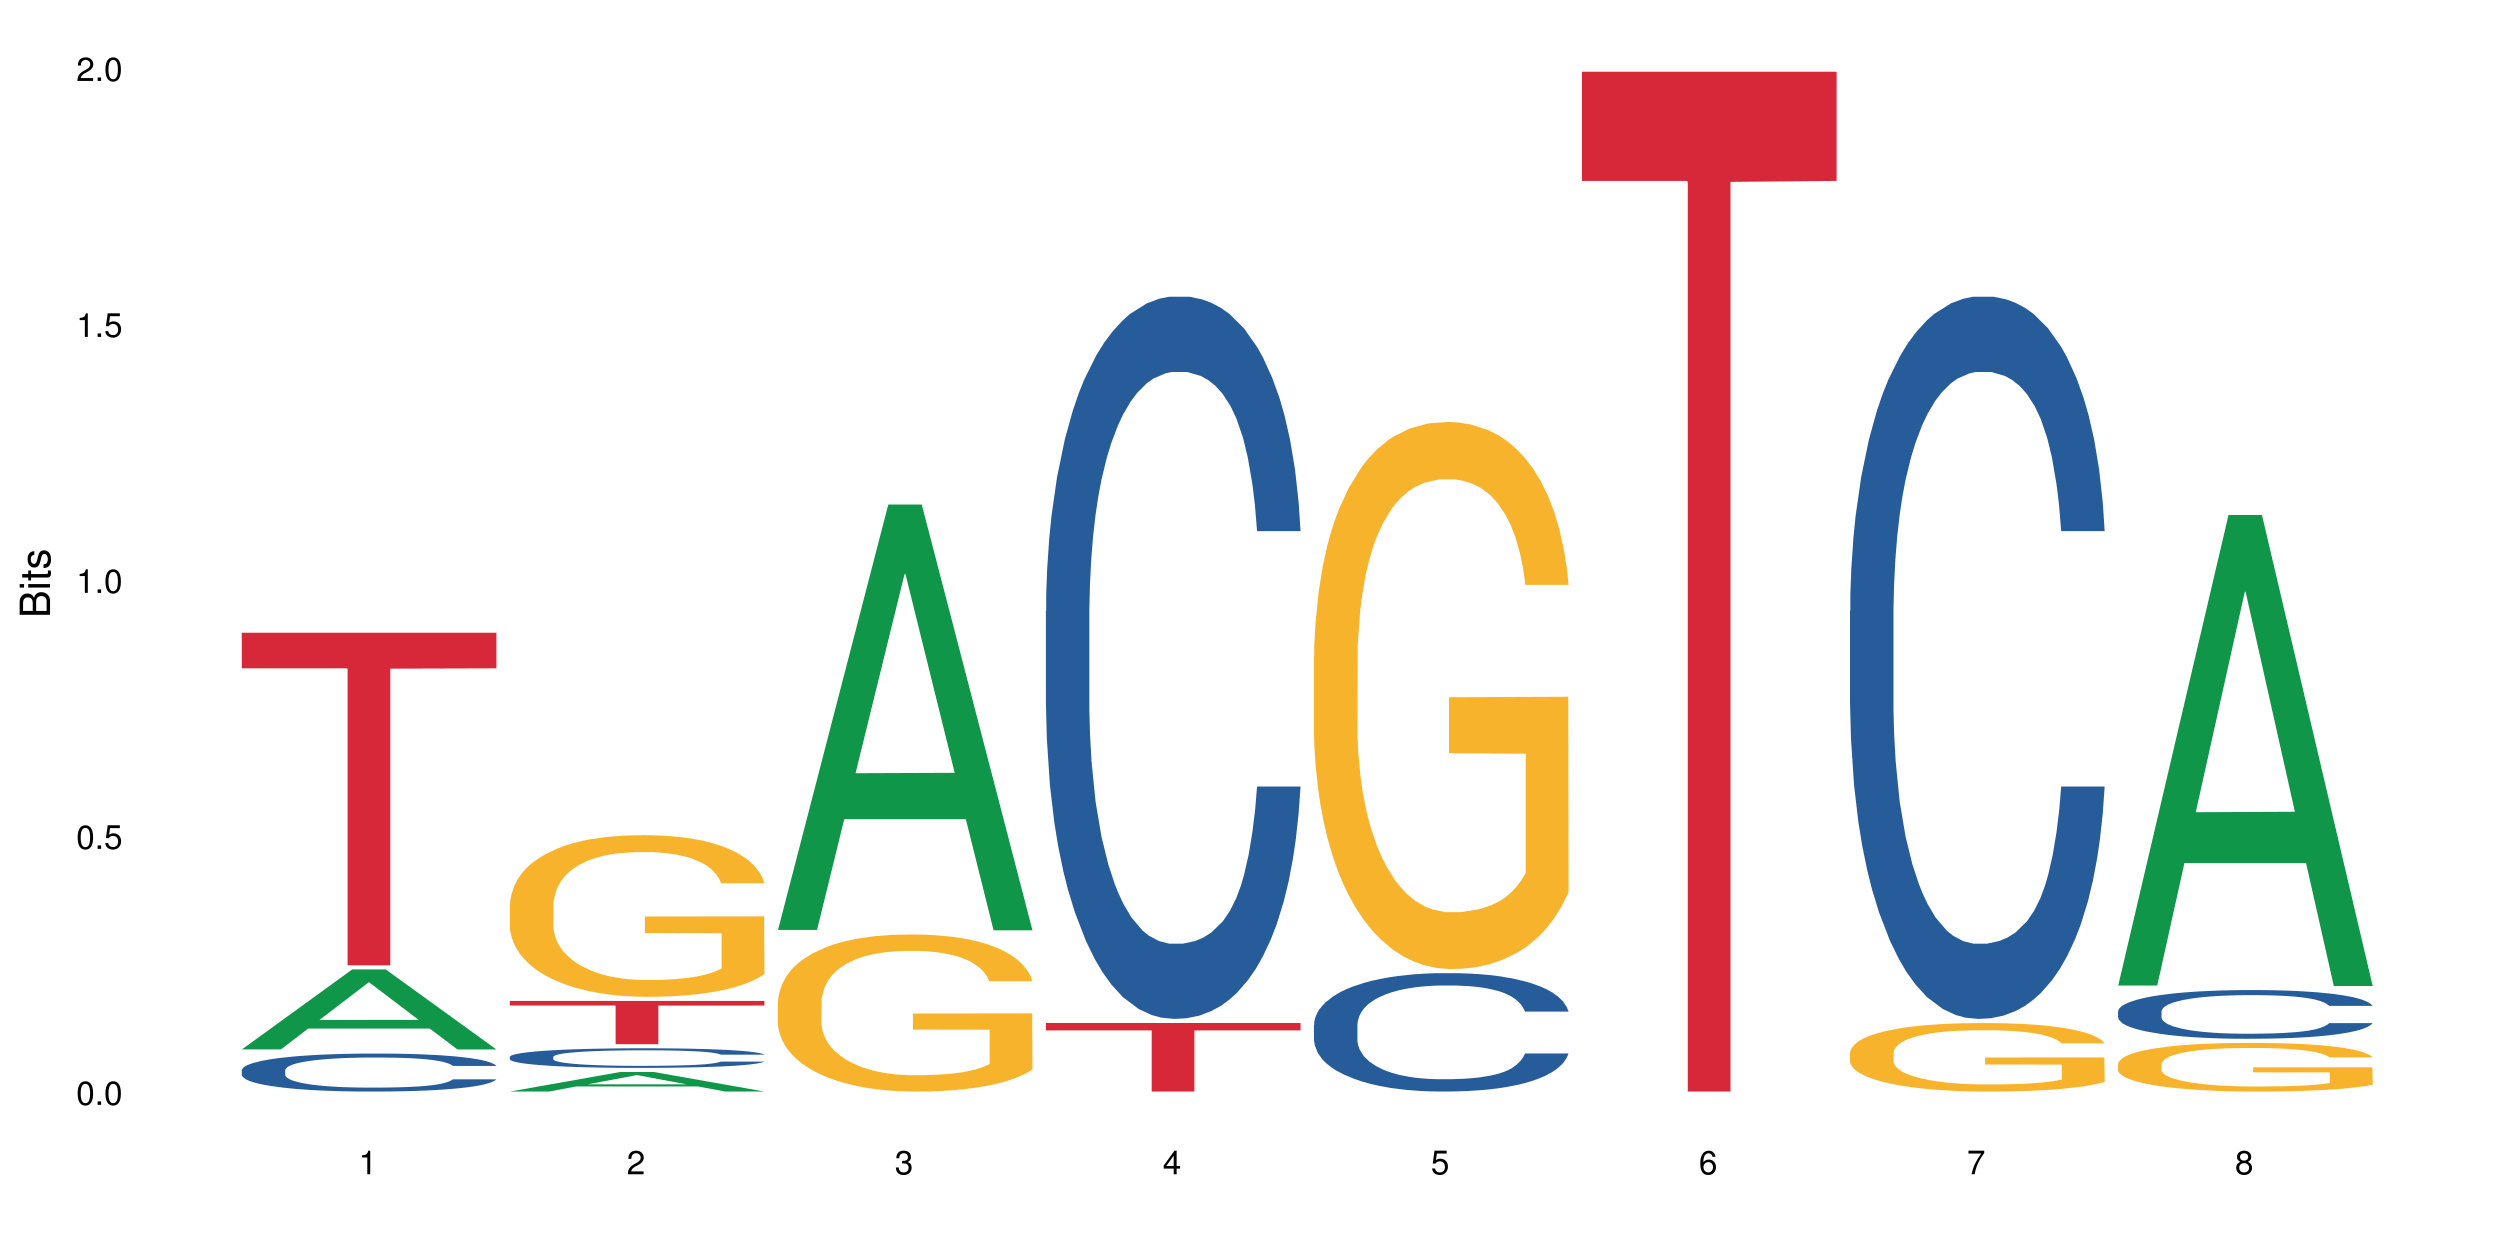 <?xml version="1.0" encoding="UTF-8"?>
<svg xmlns="http://www.w3.org/2000/svg" xmlns:xlink="http://www.w3.org/1999/xlink" width="720pt" height="360pt" viewBox="0 0 720 360" version="1.1">
<defs>
<g>
<symbol overflow="visible" id="glyph0-0">
<path style="stroke:none;" d=""/>
</symbol>
<symbol overflow="visible" id="glyph0-1">
<path style="stroke:none;" d="M 2.641 -6.797 C 2 -6.797 1.422 -6.531 1.078 -6.047 C 0.641 -5.453 0.406 -4.547 0.406 -3.297 C 0.406 -1 1.188 0.219 2.641 0.219 C 4.078 0.219 4.859 -1 4.859 -3.234 C 4.859 -4.562 4.656 -5.438 4.203 -6.047 C 3.844 -6.531 3.281 -6.797 2.641 -6.797 Z M 2.641 -6.047 C 3.547 -6.047 4 -5.125 4 -3.312 C 4 -1.375 3.562 -0.484 2.625 -0.484 C 1.734 -0.484 1.281 -1.422 1.281 -3.281 C 1.281 -5.141 1.734 -6.047 2.641 -6.047 Z M 2.641 -6.047 "/>
</symbol>
<symbol overflow="visible" id="glyph0-2">
<path style="stroke:none;" d="M 1.828 -1 L 0.828 -1 L 0.828 0 L 1.828 0 Z M 1.828 -1 "/>
</symbol>
<symbol overflow="visible" id="glyph0-3">
<path style="stroke:none;" d="M 4.562 -6.797 L 1.062 -6.797 L 0.547 -3.094 L 1.328 -3.094 C 1.719 -3.562 2.047 -3.734 2.578 -3.734 C 3.484 -3.734 4.062 -3.109 4.062 -2.094 C 4.062 -1.125 3.484 -0.531 2.578 -0.531 C 1.828 -0.531 1.375 -0.906 1.188 -1.672 L 0.328 -1.672 C 0.453 -1.109 0.547 -0.844 0.75 -0.594 C 1.125 -0.078 1.828 0.219 2.594 0.219 C 3.969 0.219 4.922 -0.781 4.922 -2.219 C 4.922 -3.562 4.031 -4.484 2.719 -4.484 C 2.25 -4.484 1.859 -4.359 1.469 -4.062 L 1.734 -5.969 L 4.562 -5.969 Z M 4.562 -6.797 "/>
</symbol>
<symbol overflow="visible" id="glyph0-4">
<path style="stroke:none;" d="M 2.484 -4.844 L 2.484 0 L 3.328 0 L 3.328 -6.797 L 2.766 -6.797 C 2.469 -5.75 2.281 -5.609 0.984 -5.453 L 0.984 -4.844 Z M 2.484 -4.844 "/>
</symbol>
<symbol overflow="visible" id="glyph0-5">
<path style="stroke:none;" d="M 4.859 -0.828 L 1.281 -0.828 C 1.359 -1.391 1.672 -1.75 2.5 -2.234 L 3.469 -2.75 C 4.406 -3.266 4.906 -3.969 4.906 -4.812 C 4.906 -5.375 4.672 -5.906 4.266 -6.266 C 3.859 -6.625 3.375 -6.797 2.719 -6.797 C 1.859 -6.797 1.219 -6.5 0.844 -5.922 C 0.609 -5.562 0.5 -5.125 0.484 -4.438 L 1.328 -4.438 C 1.359 -4.906 1.406 -5.188 1.531 -5.406 C 1.75 -5.812 2.188 -6.062 2.703 -6.062 C 3.469 -6.062 4.031 -5.516 4.031 -4.781 C 4.031 -4.25 3.719 -3.797 3.125 -3.438 L 2.234 -2.938 C 0.812 -2.141 0.406 -1.5 0.328 0 L 4.859 0 Z M 4.859 -0.828 "/>
</symbol>
<symbol overflow="visible" id="glyph0-6">
<path style="stroke:none;" d="M 2.125 -3.125 L 2.578 -3.125 C 3.516 -3.125 3.984 -2.703 3.984 -1.891 C 3.984 -1.031 3.469 -0.531 2.578 -0.531 C 1.656 -0.531 1.203 -0.984 1.156 -1.969 L 0.312 -1.969 C 0.344 -1.422 0.438 -1.078 0.609 -0.766 C 0.953 -0.109 1.625 0.219 2.547 0.219 C 3.953 0.219 4.859 -0.609 4.859 -1.906 C 4.859 -2.766 4.516 -3.25 3.703 -3.516 C 4.344 -3.766 4.656 -4.25 4.656 -4.938 C 4.656 -6.109 3.875 -6.797 2.578 -6.797 C 1.203 -6.797 0.484 -6.047 0.453 -4.609 L 1.297 -4.609 C 1.312 -5.016 1.344 -5.25 1.453 -5.453 C 1.641 -5.828 2.062 -6.062 2.594 -6.062 C 3.344 -6.062 3.797 -5.625 3.797 -4.906 C 3.797 -4.422 3.609 -4.141 3.25 -3.984 C 3.016 -3.891 2.719 -3.844 2.125 -3.844 Z M 2.125 -3.125 "/>
</symbol>
<symbol overflow="visible" id="glyph0-7">
<path style="stroke:none;" d="M 3.141 -1.625 L 3.141 0 L 3.984 0 L 3.984 -1.625 L 4.984 -1.625 L 4.984 -2.391 L 3.984 -2.391 L 3.984 -6.797 L 3.359 -6.797 L 0.266 -2.516 L 0.266 -1.625 Z M 3.141 -2.391 L 1 -2.391 L 3.141 -5.359 Z M 3.141 -2.391 "/>
</symbol>
<symbol overflow="visible" id="glyph0-8">
<path style="stroke:none;" d="M 4.781 -5.031 C 4.609 -6.141 3.891 -6.797 2.844 -6.797 C 2.094 -6.797 1.422 -6.438 1.031 -5.828 C 0.609 -5.172 0.406 -4.344 0.406 -3.094 C 0.406 -1.953 0.578 -1.234 0.984 -0.625 C 1.359 -0.078 1.953 0.219 2.703 0.219 C 3.984 0.219 4.922 -0.734 4.922 -2.078 C 4.922 -3.344 4.062 -4.234 2.844 -4.234 C 2.172 -4.234 1.641 -3.969 1.281 -3.469 C 1.281 -5.125 1.828 -6.047 2.797 -6.047 C 3.391 -6.047 3.797 -5.672 3.938 -5.031 Z M 2.734 -3.484 C 3.547 -3.484 4.062 -2.922 4.062 -2 C 4.062 -1.156 3.484 -0.531 2.703 -0.531 C 1.922 -0.531 1.328 -1.188 1.328 -2.047 C 1.328 -2.891 1.906 -3.484 2.734 -3.484 Z M 2.734 -3.484 "/>
</symbol>
<symbol overflow="visible" id="glyph0-9">
<path style="stroke:none;" d="M 4.984 -6.797 L 0.438 -6.797 L 0.438 -5.969 L 4.109 -5.969 C 2.5 -3.656 1.828 -2.234 1.328 0 L 2.219 0 C 2.594 -2.172 3.453 -4.047 4.984 -6.094 Z M 4.984 -6.797 "/>
</symbol>
<symbol overflow="visible" id="glyph0-10">
<path style="stroke:none;" d="M 3.75 -3.578 C 4.453 -4 4.688 -4.344 4.688 -4.984 C 4.688 -6.047 3.844 -6.797 2.641 -6.797 C 1.438 -6.797 0.594 -6.047 0.594 -4.984 C 0.594 -4.359 0.828 -4.016 1.516 -3.578 C 0.734 -3.203 0.359 -2.641 0.359 -1.891 C 0.359 -0.641 1.297 0.219 2.641 0.219 C 3.984 0.219 4.922 -0.641 4.922 -1.875 C 4.922 -2.641 4.531 -3.203 3.75 -3.578 Z M 2.641 -6.047 C 3.359 -6.047 3.812 -5.625 3.812 -4.969 C 3.812 -4.344 3.344 -3.922 2.641 -3.922 C 1.922 -3.922 1.453 -4.344 1.453 -4.984 C 1.453 -5.625 1.922 -6.047 2.641 -6.047 Z M 2.641 -3.203 C 3.484 -3.203 4.062 -2.672 4.062 -1.875 C 4.062 -1.062 3.484 -0.531 2.625 -0.531 C 1.797 -0.531 1.219 -1.078 1.219 -1.875 C 1.219 -2.672 1.797 -3.203 2.641 -3.203 Z M 2.641 -3.203 "/>
</symbol>
<symbol overflow="visible" id="glyph1-0">
<path style="stroke:none;" d=""/>
</symbol>
<symbol overflow="visible" id="glyph1-1">
<path style="stroke:none;" d="M 0 -0.953 L 0 -4.891 C 0 -5.719 -0.234 -6.344 -0.734 -6.797 C -1.188 -7.234 -1.812 -7.469 -2.5 -7.469 C -3.547 -7.469 -4.188 -7 -4.625 -5.875 C -4.984 -6.672 -5.641 -7.094 -6.531 -7.094 C -7.156 -7.094 -7.734 -6.859 -8.141 -6.391 C -8.562 -5.938 -8.75 -5.344 -8.75 -4.5 L -8.75 -0.953 Z M -4.984 -2.062 L -7.766 -2.062 L -7.766 -4.219 C -7.766 -4.844 -7.688 -5.203 -7.453 -5.5 C -7.219 -5.812 -6.859 -5.969 -6.375 -5.969 C -5.906 -5.969 -5.531 -5.812 -5.297 -5.5 C -5.062 -5.203 -4.984 -4.844 -4.984 -4.219 Z M -0.984 -2.062 L -4 -2.062 L -4 -4.781 C -4 -5.328 -3.859 -5.688 -3.578 -5.953 C -3.297 -6.219 -2.922 -6.359 -2.484 -6.359 C -2.062 -6.359 -1.688 -6.219 -1.406 -5.953 C -1.109 -5.688 -0.984 -5.328 -0.984 -4.781 Z M -0.984 -2.062 "/>
</symbol>
<symbol overflow="visible" id="glyph1-2">
<path style="stroke:none;" d="M -6.281 -1.797 L -6.281 -0.797 L 0 -0.797 L 0 -1.797 Z M -8.75 -1.797 L -8.75 -0.797 L -7.484 -0.797 L -7.484 -1.797 Z M -8.75 -1.797 "/>
</symbol>
<symbol overflow="visible" id="glyph1-3">
<path style="stroke:none;" d="M -6.281 -3.047 L -6.281 -2.016 L -8.016 -2.016 L -8.016 -1.016 L -6.281 -1.016 L -6.281 -0.172 L -5.469 -0.172 L -5.469 -1.016 L -0.719 -1.016 C -0.078 -1.016 0.281 -1.453 0.281 -2.234 C 0.281 -2.469 0.25 -2.719 0.188 -3.047 L -0.641 -3.047 C -0.609 -2.922 -0.594 -2.766 -0.594 -2.562 C -0.594 -2.141 -0.719 -2.016 -1.156 -2.016 L -5.469 -2.016 L -5.469 -3.047 Z M -6.281 -3.047 "/>
</symbol>
<symbol overflow="visible" id="glyph1-4">
<path style="stroke:none;" d="M -4.531 -5.25 C -5.766 -5.25 -6.469 -4.422 -6.469 -2.969 C -6.469 -1.516 -5.719 -0.562 -4.547 -0.562 C -3.562 -0.562 -3.094 -1.062 -2.734 -2.562 L -2.516 -3.484 C -2.344 -4.188 -2.094 -4.469 -1.625 -4.469 C -1.047 -4.469 -0.641 -3.875 -0.641 -3 C -0.641 -2.453 -0.797 -2 -1.062 -1.75 C -1.25 -1.594 -1.422 -1.531 -1.875 -1.469 L -1.875 -0.406 C -0.422 -0.453 0.281 -1.266 0.281 -2.922 C 0.281 -4.5 -0.5 -5.516 -1.719 -5.516 C -2.656 -5.516 -3.172 -4.984 -3.469 -3.734 L -3.703 -2.766 C -3.891 -1.953 -4.156 -1.609 -4.594 -1.609 C -5.172 -1.609 -5.547 -2.125 -5.547 -2.938 C -5.547 -3.75 -5.203 -4.172 -4.531 -4.203 Z M -4.531 -5.25 "/>
</symbol>
</g>
</defs>
<g id="surface8765">
<rect x="0" y="0" width="720" height="360" style="fill:rgb(100%,100%,100%);fill-opacity:1;stroke:none;"/>
<path style=" stroke:none;fill-rule:nonzero;fill:rgb(6.275%,58.824%,28.235%);fill-opacity:1;" d="M 69.629 302.23 L 69.707 302.207 L 101.441 279.191 L 111.078 279.191 L 142.965 302.25 L 131.762 302.25 L 123.77 296.23 L 88.746 296.23 L 80.91 302.23 L 69.629 302.23 L 92.117 293.742 L 120.559 293.719 L 106.375 282.957 L 106.219 282.938 L 106.062 283 L 92.039 293.719 L 92.117 293.742 Z M 69.629 302.23 "/>
<path style=" stroke:none;fill-rule:nonzero;fill:rgb(14.51%,36.078%,60%);fill-opacity:1;" d="M 69.629 308.191 L 69.719 308.18 L 69.719 307.941 L 69.988 307.559 L 70.613 307.082 L 71.238 306.75 L 72.848 306.16 L 75.086 305.59 L 77.41 305.148 L 79.109 304.891 L 80.629 304.691 L 84.117 304.32 L 86.355 304.129 L 88.77 303.961 L 91.719 303.789 L 93.867 303.691 L 98.695 303.531 L 102.273 303.461 L 105.047 303.43 L 111.039 303.43 L 114.613 303.469 L 117.207 303.52 L 120.07 303.602 L 122.484 303.691 L 126.688 303.91 L 130.445 304.191 L 132.145 304.352 L 134.828 304.66 L 136.883 304.961 L 138.316 305.219 L 139.926 305.59 L 141.355 306.039 L 142.43 306.551 L 142.965 306.98 L 130.445 306.98 L 129.82 306.582 L 129.102 306.27 L 127.762 305.859 L 126.422 305.57 L 124.543 305.281 L 122.844 305.09 L 120.516 304.898 L 118.461 304.781 L 116.312 304.691 L 114.258 304.629 L 110.32 304.57 L 105.762 304.57 L 104.062 304.59 L 100.574 304.672 L 98.695 304.742 L 96.012 304.879 L 94.133 305.012 L 91.898 305.211 L 90.379 305.379 L 88.5 305.641 L 87.16 305.871 L 85.637 306.199 L 84.742 306.449 L 83.938 306.73 L 83.223 307.059 L 82.688 307.41 L 82.328 307.781 L 82.148 308.141 L 82.148 309.691 L 82.328 310.051 L 82.777 310.469 L 83.938 311.082 L 85.637 311.609 L 87.605 312.031 L 89.484 312.332 L 90.559 312.469 L 91.988 312.629 L 94.223 312.832 L 97.445 313.031 L 99.32 313.109 L 102.184 313.191 L 105.137 313.23 L 109.07 313.23 L 112.559 313.191 L 114.883 313.141 L 117.297 313.062 L 120.605 312.891 L 122.664 312.73 L 124.453 312.539 L 125.793 312.352 L 126.688 312.191 L 128.031 311.879 L 129.102 311.539 L 129.906 311.191 L 130.445 310.852 L 142.965 310.852 L 142.43 311.25 L 141.625 311.641 L 140.82 311.93 L 139.566 312.281 L 138.137 312.59 L 136.078 312.941 L 134.379 313.172 L 132.145 313.422 L 130.086 313.609 L 127.852 313.781 L 124.543 313.98 L 122.395 314.082 L 120.07 314.172 L 117.297 314.25 L 113.809 314.32 L 110.055 314.359 L 106.566 314.371 L 102.809 314.352 L 100.035 314.312 L 96.371 314.219 L 91.809 314.039 L 88.5 313.852 L 85.906 313.66 L 83.672 313.461 L 81.168 313.191 L 77.945 312.75 L 75.98 312.41 L 74.637 312.129 L 73.117 311.742 L 72.043 311.391 L 70.793 310.832 L 69.898 310.121 L 69.629 309.57 Z M 69.629 308.191 "/>
<path style=" stroke:none;fill-rule:nonzero;fill:rgb(83.922%,15.686%,22.353%);fill-opacity:1;" d="M 69.629 182.23 L 142.965 182.23 L 142.965 192.484 L 112.402 192.574 L 112.402 278.012 L 100.105 278.012 L 100.105 192.664 L 99.926 192.484 L 69.629 192.484 Z M 69.629 182.23 "/>
<path style=" stroke:none;fill-rule:nonzero;fill:rgb(6.275%,58.824%,28.235%);fill-opacity:1;" d="M 146.824 314.367 L 146.902 314.359 L 178.637 308.73 L 188.273 308.73 L 220.16 314.371 L 208.957 314.371 L 200.965 312.898 L 165.941 312.898 L 158.109 314.367 L 146.824 314.367 L 169.312 312.289 L 197.754 312.285 L 183.57 309.652 L 183.414 309.645 L 183.258 309.66 L 169.234 312.285 L 169.312 312.289 Z M 146.824 314.367 "/>
<path style=" stroke:none;fill-rule:nonzero;fill:rgb(14.51%,36.078%,60%);fill-opacity:1;" d="M 146.824 304.363 L 146.914 304.359 L 146.914 304.234 L 147.184 304.039 L 147.809 303.789 L 148.434 303.621 L 150.043 303.316 L 152.281 303.023 L 154.605 302.797 L 156.305 302.66 L 157.824 302.559 L 161.312 302.367 L 163.551 302.27 L 165.965 302.18 L 168.914 302.094 L 171.062 302.043 L 175.891 301.961 L 179.469 301.922 L 182.242 301.906 L 188.234 301.906 L 191.812 301.93 L 194.406 301.953 L 197.266 301.996 L 199.68 302.043 L 203.883 302.156 L 207.641 302.301 L 209.34 302.383 L 212.023 302.543 L 214.078 302.695 L 215.512 302.832 L 217.121 303.023 L 218.551 303.254 L 219.625 303.516 L 220.16 303.738 L 207.641 303.738 L 207.016 303.531 L 206.301 303.371 L 204.957 303.16 L 203.617 303.012 L 201.738 302.863 L 200.039 302.766 L 197.715 302.668 L 195.656 302.605 L 193.512 302.559 L 191.453 302.527 L 187.52 302.496 L 182.957 302.496 L 181.258 302.508 L 177.77 302.547 L 175.891 302.582 L 173.207 302.656 L 171.332 302.723 L 169.094 302.824 L 167.574 302.914 L 165.695 303.047 L 164.355 303.168 L 162.836 303.336 L 161.941 303.465 L 161.137 303.609 L 160.418 303.781 L 159.883 303.961 L 159.523 304.152 L 159.348 304.336 L 159.348 305.137 L 159.523 305.32 L 159.973 305.539 L 161.137 305.852 L 162.836 306.125 L 164.801 306.344 L 166.68 306.496 L 167.754 306.57 L 169.184 306.652 L 171.418 306.754 L 174.641 306.859 L 176.516 306.898 L 179.379 306.941 L 182.332 306.961 L 186.266 306.961 L 189.754 306.941 L 192.078 306.914 L 194.492 306.875 L 197.805 306.785 L 199.859 306.703 L 201.648 306.605 L 202.988 306.508 L 203.883 306.426 L 205.227 306.266 L 206.301 306.09 L 207.105 305.91 L 207.641 305.734 L 220.16 305.734 L 219.625 305.941 L 218.82 306.141 L 218.016 306.293 L 216.762 306.473 L 215.332 306.633 L 213.273 306.812 L 211.574 306.93 L 209.34 307.059 L 207.281 307.156 L 205.047 307.246 L 201.738 307.348 L 199.59 307.398 L 197.266 307.445 L 194.492 307.488 L 191.004 307.523 L 187.25 307.543 L 183.762 307.551 L 180.004 307.539 L 177.234 307.52 L 173.566 307.473 L 169.004 307.379 L 165.695 307.281 L 163.102 307.184 L 160.867 307.082 L 158.363 306.941 L 155.145 306.715 L 153.176 306.539 L 151.832 306.395 L 150.312 306.191 L 149.238 306.012 L 147.988 305.723 L 147.094 305.359 L 146.824 305.074 Z M 146.824 304.363 "/>
<path style=" stroke:none;fill-rule:nonzero;fill:rgb(96.863%,70.196%,16.863%);fill-opacity:1;" d="M 146.824 260.465 L 146.914 260.422 L 146.914 259.57 L 147.273 257.656 L 148.168 255.02 L 149.328 252.852 L 150.582 251.148 L 151.387 250.258 L 152.727 248.98 L 153.891 248.047 L 156.844 246.133 L 160.598 244.348 L 162.656 243.582 L 164.98 242.855 L 168.289 242.051 L 169.809 241.75 L 174.461 241.07 L 179.738 240.645 L 185.551 240.52 L 188.234 240.562 L 191.898 240.73 L 196.91 241.199 L 199.77 241.625 L 202.008 242.051 L 204.332 242.602 L 207.195 243.453 L 209.875 244.473 L 212.023 245.492 L 214.168 246.77 L 215.957 248.129 L 217.477 249.621 L 218.82 251.406 L 219.625 252.895 L 220.16 254.383 L 207.73 254.383 L 207.016 252.895 L 206.211 251.746 L 204.867 250.344 L 203.527 249.32 L 202.184 248.512 L 199.68 247.406 L 197.535 246.727 L 194.852 246.133 L 192.258 245.75 L 189.305 245.492 L 187.52 245.41 L 182.777 245.41 L 178.484 245.707 L 175.98 246.047 L 174.191 246.387 L 171.688 247.023 L 170.168 247.535 L 169.273 247.875 L 166.59 249.195 L 164.801 250.387 L 163.816 251.191 L 162.566 252.469 L 161.672 253.617 L 160.688 255.316 L 160.152 256.594 L 159.434 259.484 L 159.348 267.141 L 159.613 268.758 L 160.152 270.5 L 160.867 272.031 L 161.941 273.648 L 163.012 274.879 L 164.891 276.539 L 166.5 277.645 L 167.754 278.367 L 170.168 279.516 L 171.152 279.898 L 173.477 280.664 L 175.891 281.262 L 178.844 281.77 L 181.078 282.027 L 184.656 282.238 L 189.219 282.238 L 194.582 281.984 L 197.98 281.645 L 200.309 281.301 L 201.828 281.004 L 203.707 280.535 L 205.047 280.113 L 206.301 279.645 L 207.82 278.922 L 207.82 268.758 L 185.73 268.715 L 185.73 263.953 L 220.07 263.91 L 220.16 280.535 L 218.285 281.684 L 215.957 282.793 L 213.723 283.641 L 211.398 284.363 L 208.086 285.172 L 205.406 285.684 L 201.289 286.277 L 197.535 286.66 L 193.598 286.918 L 190.113 287.043 L 185.996 287.086 L 182.332 287 L 178.395 286.746 L 175.266 286.406 L 172.402 285.98 L 169.543 285.43 L 165.965 284.535 L 163.641 283.812 L 161.223 282.918 L 158.809 281.855 L 156.664 280.707 L 155.23 279.812 L 153.801 278.793 L 152.281 277.516 L 150.852 276.07 L 149.777 274.754 L 148.793 273.266 L 148.078 271.863 L 147.363 269.949 L 147.004 268.418 L 146.824 267.098 Z M 146.824 260.465 "/>
<path style=" stroke:none;fill-rule:nonzero;fill:rgb(83.922%,15.686%,22.353%);fill-opacity:1;" d="M 146.824 288.266 L 220.16 288.266 L 220.16 289.602 L 189.598 289.613 L 189.598 300.727 L 177.301 300.727 L 177.301 289.625 L 177.121 289.602 L 146.824 289.602 Z M 146.824 288.266 "/>
<path style=" stroke:none;fill-rule:nonzero;fill:rgb(6.275%,58.824%,28.235%);fill-opacity:1;" d="M 224.02 267.824 L 224.098 267.711 L 255.832 145.305 L 265.469 145.305 L 297.355 267.941 L 286.152 267.941 L 278.16 235.93 L 243.141 235.93 L 235.305 267.824 L 224.02 267.824 L 246.508 222.688 L 274.949 222.57 L 260.77 165.34 L 260.609 165.227 L 260.453 165.57 L 246.43 222.57 L 246.508 222.688 Z M 224.02 267.824 "/>
<path style=" stroke:none;fill-rule:nonzero;fill:rgb(96.863%,70.196%,16.863%);fill-opacity:1;" d="M 224.02 288.5 L 224.109 288.461 L 224.109 287.633 L 224.469 285.773 L 225.363 283.211 L 226.523 281.105 L 227.777 279.449 L 228.582 278.582 L 229.926 277.344 L 231.086 276.434 L 234.039 274.574 L 237.793 272.84 L 239.852 272.094 L 242.176 271.391 L 245.484 270.605 L 247.004 270.316 L 251.656 269.656 L 256.934 269.242 L 262.746 269.121 L 265.43 269.16 L 269.098 269.328 L 274.105 269.781 L 276.965 270.195 L 279.203 270.605 L 281.527 271.145 L 284.391 271.973 L 287.074 272.961 L 289.219 273.953 L 291.367 275.195 L 293.152 276.516 L 294.676 277.965 L 296.016 279.699 L 296.82 281.145 L 297.355 282.59 L 284.926 282.59 L 284.211 281.145 L 283.406 280.031 L 282.062 278.664 L 280.723 277.676 L 279.383 276.891 L 276.875 275.812 L 274.73 275.152 L 272.047 274.574 L 269.453 274.203 L 266.504 273.953 L 264.715 273.871 L 259.973 273.871 L 255.68 274.16 L 253.176 274.492 L 251.387 274.824 L 248.883 275.441 L 247.363 275.938 L 246.469 276.27 L 243.785 277.551 L 241.996 278.707 L 241.016 279.492 L 239.762 280.73 L 238.867 281.848 L 237.883 283.5 L 237.348 284.742 L 236.633 287.551 L 236.543 294.988 L 236.809 296.559 L 237.348 298.254 L 238.062 299.742 L 239.137 301.312 L 240.207 302.512 L 242.086 304.121 L 243.695 305.195 L 244.949 305.898 L 247.363 307.016 L 248.348 307.387 L 250.672 308.129 L 253.086 308.711 L 256.039 309.203 L 258.273 309.453 L 261.852 309.66 L 266.414 309.66 L 271.777 309.41 L 275.176 309.082 L 277.504 308.75 L 279.023 308.461 L 280.902 308.008 L 282.242 307.594 L 283.496 307.141 L 285.016 306.438 L 285.016 296.559 L 262.926 296.52 L 262.926 291.891 L 297.27 291.848 L 297.355 308.008 L 295.48 309.121 L 293.152 310.195 L 290.918 311.023 L 288.594 311.727 L 285.285 312.512 L 282.602 313.008 L 278.488 313.586 L 274.73 313.957 L 270.797 314.207 L 267.309 314.328 L 263.195 314.371 L 259.527 314.289 L 255.59 314.039 L 252.461 313.711 L 249.598 313.297 L 246.738 312.758 L 243.16 311.891 L 240.836 311.188 L 238.422 310.32 L 236.004 309.289 L 233.859 308.172 L 232.43 307.305 L 230.996 306.312 L 229.477 305.074 L 228.047 303.668 L 226.973 302.387 L 225.988 300.941 L 225.273 299.578 L 224.559 297.715 L 224.199 296.23 L 224.02 294.949 Z M 224.02 288.5 "/>
<path style=" stroke:none;fill-rule:nonzero;fill:rgb(14.51%,36.078%,60%);fill-opacity:1;" d="M 301.219 175.961 L 301.305 175.77 L 301.305 171.207 L 301.574 163.984 L 302.199 154.855 L 302.828 148.582 L 304.438 137.367 L 306.672 126.531 L 308.996 118.164 L 310.695 113.223 L 312.219 109.418 L 315.707 102.383 L 317.941 98.773 L 320.355 95.539 L 323.309 92.309 L 325.453 90.406 L 330.285 87.363 L 333.859 86.035 L 336.633 85.465 L 342.625 85.465 L 346.203 86.223 L 348.797 87.176 L 351.656 88.695 L 354.074 90.406 L 358.277 94.59 L 362.031 99.914 L 363.73 102.953 L 366.414 108.848 L 368.473 114.551 L 369.902 119.496 L 371.512 126.531 L 372.945 135.086 L 374.016 144.781 L 374.555 152.957 L 362.031 152.957 L 361.406 145.352 L 360.691 139.457 L 359.348 131.664 L 358.008 126.148 L 356.129 120.637 L 354.43 117.023 L 352.105 113.41 L 350.047 111.129 L 347.902 109.418 L 345.844 108.277 L 341.91 107.137 L 337.348 107.137 L 335.648 107.52 L 332.16 109.039 L 330.285 110.371 L 327.602 113.031 L 325.723 115.504 L 323.484 119.305 L 321.965 122.539 L 320.086 127.48 L 318.746 131.852 L 317.227 138.125 L 316.332 142.879 L 315.527 148.203 L 314.812 154.477 L 314.273 161.133 L 313.918 168.164 L 313.738 175.012 L 313.738 204.477 L 313.918 211.324 L 314.363 219.309 L 315.527 230.906 L 317.227 240.98 L 319.195 248.965 L 321.07 254.668 L 322.145 257.332 L 323.574 260.375 L 325.812 264.176 L 329.031 267.977 L 330.91 269.5 L 333.77 271.02 L 336.723 271.781 L 340.656 271.781 L 344.145 271.02 L 346.473 270.07 L 348.887 268.547 L 352.195 265.316 L 354.25 262.273 L 356.039 258.66 L 357.383 255.051 L 358.277 252.008 L 359.617 246.113 L 360.691 239.648 L 361.496 232.996 L 362.031 226.531 L 374.555 226.531 L 374.016 234.137 L 373.211 241.551 L 372.406 247.066 L 371.156 253.719 L 369.723 259.613 L 367.668 266.266 L 365.969 270.641 L 363.73 275.391 L 361.676 279.004 L 359.438 282.238 L 356.129 286.039 L 353.984 287.941 L 351.656 289.652 L 348.887 291.172 L 345.398 292.504 L 341.641 293.262 L 338.152 293.453 L 334.398 293.074 L 331.625 292.312 L 327.957 290.602 L 323.398 287.18 L 320.086 283.566 L 317.496 279.957 L 315.258 276.152 L 312.754 271.02 L 309.535 262.656 L 307.566 256.191 L 306.227 250.867 L 304.707 243.453 L 303.633 236.797 L 302.379 226.152 L 301.484 212.652 L 301.219 202.195 Z M 301.219 175.961 "/>
<path style=" stroke:none;fill-rule:nonzero;fill:rgb(83.922%,15.686%,22.353%);fill-opacity:1;" d="M 301.219 294.633 L 374.555 294.633 L 374.555 296.746 L 343.988 296.766 L 343.988 314.371 L 331.691 314.371 L 331.691 296.781 L 331.516 296.746 L 301.219 296.746 Z M 301.219 294.633 "/>
<path style=" stroke:none;fill-rule:nonzero;fill:rgb(14.51%,36.078%,60%);fill-opacity:1;" d="M 378.414 295.109 L 378.504 295.078 L 378.504 294.328 L 378.77 293.145 L 379.398 291.648 L 380.023 290.621 L 381.633 288.781 L 383.867 287.004 L 386.195 285.633 L 387.895 284.824 L 389.414 284.199 L 392.902 283.047 L 395.137 282.453 L 397.551 281.926 L 400.504 281.395 L 402.648 281.082 L 407.48 280.582 L 411.055 280.367 L 413.828 280.273 L 419.82 280.273 L 423.398 280.398 L 425.992 280.551 L 428.855 280.801 L 431.27 281.082 L 435.473 281.77 L 439.227 282.641 L 440.926 283.141 L 443.609 284.105 L 445.668 285.039 L 447.098 285.852 L 448.707 287.004 L 450.141 288.406 L 451.211 289.996 L 451.75 291.336 L 439.227 291.336 L 438.602 290.09 L 437.887 289.125 L 436.547 287.848 L 435.203 286.941 L 433.324 286.039 L 431.625 285.445 L 429.301 284.855 L 427.246 284.48 L 425.098 284.199 L 423.039 284.012 L 419.105 283.824 L 414.543 283.824 L 412.844 283.887 L 409.355 284.137 L 407.48 284.355 L 404.797 284.793 L 402.918 285.195 L 400.684 285.82 L 399.16 286.352 L 397.285 287.16 L 395.941 287.879 L 394.422 288.906 L 393.527 289.684 L 392.723 290.559 L 392.008 291.586 L 391.469 292.676 L 391.113 293.832 L 390.934 294.953 L 390.934 299.785 L 391.113 300.906 L 391.559 302.215 L 392.723 304.117 L 394.422 305.77 L 396.391 307.078 L 398.266 308.012 L 399.34 308.449 L 400.773 308.949 L 403.008 309.57 L 406.227 310.195 L 408.105 310.445 L 410.969 310.691 L 413.918 310.816 L 417.855 310.816 L 421.34 310.691 L 423.668 310.535 L 426.082 310.289 L 429.391 309.758 L 431.449 309.258 L 433.234 308.668 L 434.578 308.074 L 435.473 307.574 L 436.812 306.609 L 437.887 305.551 L 438.691 304.457 L 439.227 303.398 L 451.75 303.398 L 451.211 304.645 L 450.406 305.863 L 449.602 306.766 L 448.352 307.855 L 446.918 308.824 L 444.863 309.914 L 443.164 310.629 L 440.926 311.41 L 438.871 312 L 436.637 312.531 L 433.324 313.156 L 431.18 313.465 L 428.855 313.746 L 426.082 313.996 L 422.594 314.215 L 418.836 314.34 L 415.348 314.371 L 411.594 314.309 L 408.82 314.184 L 405.152 313.902 L 400.594 313.344 L 397.285 312.75 L 394.691 312.156 L 392.453 311.535 L 389.949 310.691 L 386.73 309.32 L 384.762 308.262 L 383.422 307.391 L 381.902 306.172 L 380.828 305.082 L 379.574 303.336 L 378.68 301.125 L 378.414 299.41 Z M 378.414 295.109 "/>
<path style=" stroke:none;fill-rule:nonzero;fill:rgb(96.863%,70.196%,16.863%);fill-opacity:1;" d="M 378.414 189.012 L 378.504 188.867 L 378.504 185.988 L 378.859 179.512 L 379.754 170.59 L 380.918 163.25 L 382.168 157.496 L 382.973 154.473 L 384.316 150.156 L 385.477 146.992 L 388.43 140.516 L 392.188 134.473 L 394.242 131.883 L 396.566 129.434 L 399.879 126.699 L 401.398 125.691 L 406.047 123.391 L 411.324 121.953 L 417.137 121.52 L 419.82 121.664 L 423.488 122.238 L 428.496 123.824 L 431.359 125.262 L 433.594 126.699 L 435.918 128.57 L 438.781 131.449 L 441.465 134.902 L 443.609 138.355 L 445.758 142.672 L 447.547 147.277 L 449.066 152.316 L 450.406 158.359 L 451.211 163.395 L 451.75 168.434 L 439.316 168.434 L 438.602 163.395 L 437.797 159.512 L 436.457 154.762 L 435.113 151.309 L 433.773 148.574 L 431.27 144.832 L 429.121 142.531 L 426.438 140.516 L 423.848 139.219 L 420.895 138.355 L 419.105 138.07 L 414.367 138.07 L 410.074 139.074 L 407.57 140.227 L 405.781 141.379 L 403.277 143.535 L 401.754 145.266 L 400.859 146.414 L 398.18 150.875 L 396.391 154.906 L 395.406 157.641 L 394.152 161.957 L 393.258 165.844 L 392.277 171.598 L 391.738 175.914 L 391.023 185.699 L 390.934 211.602 L 391.203 217.07 L 391.738 222.973 L 392.453 228.152 L 393.527 233.621 L 394.602 237.793 L 396.48 243.406 L 398.09 247.145 L 399.34 249.594 L 401.754 253.477 L 402.738 254.773 L 405.066 257.363 L 407.48 259.379 L 410.43 261.105 L 412.668 261.969 L 416.242 262.688 L 420.805 262.688 L 426.172 261.824 L 429.57 260.672 L 431.895 259.523 L 433.414 258.516 L 435.293 256.93 L 436.637 255.492 L 437.887 253.91 L 439.406 251.465 L 439.406 217.07 L 417.316 216.926 L 417.316 200.809 L 451.66 200.664 L 451.75 256.93 L 449.871 260.816 L 447.547 264.559 L 445.309 267.438 L 442.984 269.883 L 439.676 272.617 L 436.992 274.344 L 432.879 276.359 L 429.121 277.652 L 425.188 278.516 L 421.699 278.949 L 417.586 279.094 L 413.918 278.805 L 409.984 277.941 L 406.852 276.789 L 403.992 275.352 L 401.129 273.48 L 397.551 270.457 L 395.227 268.012 L 392.812 264.988 L 390.398 261.391 L 388.25 257.508 L 386.82 254.484 L 385.391 251.031 L 383.867 246.715 L 382.438 241.82 L 381.363 237.359 L 380.379 232.324 L 379.664 227.574 L 378.949 221.102 L 378.594 215.918 L 378.414 211.457 Z M 378.414 189.012 "/>
<path style=" stroke:none;fill-rule:nonzero;fill:rgb(83.922%,15.686%,22.353%);fill-opacity:1;" d="M 455.609 20.664 L 528.945 20.664 L 528.945 52.102 L 498.383 52.379 L 498.383 314.371 L 486.086 314.371 L 486.086 52.652 L 485.906 52.102 L 455.609 52.102 Z M 455.609 20.664 "/>
<path style=" stroke:none;fill-rule:nonzero;fill:rgb(14.51%,36.078%,60%);fill-opacity:1;" d="M 532.805 175.961 L 532.895 175.77 L 532.895 171.207 L 533.164 163.984 L 533.789 154.855 L 534.414 148.582 L 536.023 137.367 L 538.262 126.531 L 540.586 118.164 L 542.285 113.223 L 543.805 109.418 L 547.293 102.383 L 549.527 98.773 L 551.945 95.539 L 554.895 92.309 L 557.043 90.406 L 561.871 87.363 L 565.449 86.035 L 568.223 85.465 L 574.215 85.465 L 577.789 86.223 L 580.383 87.176 L 583.246 88.695 L 585.66 90.406 L 589.863 94.59 L 593.621 99.914 L 595.32 102.953 L 598.004 108.848 L 600.059 114.551 L 601.492 119.496 L 603.102 126.531 L 604.531 135.086 L 605.605 144.781 L 606.141 152.957 L 593.621 152.957 L 592.996 145.352 L 592.277 139.457 L 590.938 131.664 L 589.598 126.148 L 587.719 120.637 L 586.02 117.023 L 583.691 113.41 L 581.637 111.129 L 579.488 109.418 L 577.434 108.277 L 573.496 107.137 L 568.938 107.137 L 567.238 107.52 L 563.75 109.039 L 561.871 110.371 L 559.188 113.031 L 557.309 115.504 L 555.074 119.305 L 553.555 122.539 L 551.676 127.48 L 550.336 131.852 L 548.812 138.125 L 547.918 142.879 L 547.113 148.203 L 546.398 154.477 L 545.863 161.133 L 545.504 168.164 L 545.324 175.012 L 545.324 204.477 L 545.504 211.324 L 545.953 219.309 L 547.113 230.906 L 548.812 240.98 L 550.781 248.965 L 552.66 254.668 L 553.734 257.332 L 555.164 260.375 L 557.398 264.176 L 560.617 267.977 L 562.496 269.5 L 565.359 271.02 L 568.309 271.781 L 572.246 271.781 L 575.734 271.02 L 578.059 270.07 L 580.473 268.547 L 583.781 265.316 L 585.84 262.273 L 587.629 258.66 L 588.969 255.051 L 589.863 252.008 L 591.207 246.113 L 592.277 239.648 L 593.082 232.996 L 593.621 226.531 L 606.141 226.531 L 605.605 234.137 L 604.801 241.551 L 603.996 247.066 L 602.742 253.719 L 601.312 259.613 L 599.254 266.266 L 597.555 270.641 L 595.32 275.391 L 593.262 279.004 L 591.027 282.238 L 587.719 286.039 L 585.57 287.941 L 583.246 289.652 L 580.473 291.172 L 576.984 292.504 L 573.23 293.262 L 569.742 293.453 L 565.984 293.074 L 563.211 292.312 L 559.547 290.602 L 554.984 287.18 L 551.676 283.566 L 549.082 279.957 L 546.848 276.152 L 544.344 271.02 L 541.121 262.656 L 539.156 256.191 L 537.812 250.867 L 536.293 243.453 L 535.219 236.797 L 533.969 226.152 L 533.074 212.652 L 532.805 202.195 Z M 532.805 175.961 "/>
<path style=" stroke:none;fill-rule:nonzero;fill:rgb(96.863%,70.196%,16.863%);fill-opacity:1;" d="M 532.805 303.086 L 532.895 303.07 L 532.895 302.707 L 533.254 301.898 L 534.145 300.781 L 535.309 299.859 L 536.562 299.141 L 537.367 298.762 L 538.707 298.219 L 539.871 297.824 L 542.82 297.012 L 546.578 296.254 L 548.637 295.93 L 550.961 295.625 L 554.27 295.281 L 555.789 295.156 L 560.441 294.867 L 565.715 294.688 L 571.531 294.633 L 574.215 294.652 L 577.879 294.723 L 582.887 294.922 L 585.75 295.102 L 587.984 295.281 L 590.312 295.516 L 593.172 295.879 L 595.855 296.309 L 598.004 296.742 L 600.148 297.281 L 601.938 297.859 L 603.457 298.492 L 604.801 299.246 L 605.605 299.879 L 606.141 300.508 L 593.711 300.508 L 592.996 299.879 L 592.188 299.391 L 590.848 298.797 L 589.508 298.363 L 588.164 298.023 L 585.66 297.555 L 583.516 297.266 L 580.832 297.012 L 578.238 296.852 L 575.285 296.742 L 573.496 296.707 L 568.758 296.707 L 564.465 296.832 L 561.961 296.977 L 560.172 297.121 L 557.668 297.391 L 556.148 297.605 L 555.254 297.75 L 552.57 298.309 L 550.781 298.816 L 549.797 299.156 L 548.547 299.699 L 547.652 300.184 L 546.668 300.906 L 546.129 301.445 L 545.414 302.672 L 545.324 305.918 L 545.594 306.602 L 546.129 307.34 L 546.848 307.988 L 547.918 308.676 L 548.992 309.199 L 550.871 309.902 L 552.48 310.367 L 553.734 310.676 L 556.148 311.164 L 557.133 311.324 L 559.457 311.648 L 561.871 311.902 L 564.824 312.117 L 567.059 312.227 L 570.637 312.316 L 575.195 312.316 L 580.562 312.207 L 583.961 312.062 L 586.285 311.918 L 587.809 311.793 L 589.684 311.594 L 591.027 311.414 L 592.277 311.215 L 593.801 310.91 L 593.801 306.602 L 571.707 306.582 L 571.707 304.566 L 606.051 304.547 L 606.141 311.594 L 604.262 312.082 L 601.938 312.551 L 599.703 312.91 L 597.375 313.219 L 594.066 313.559 L 591.383 313.777 L 587.27 314.027 L 583.516 314.191 L 579.578 314.297 L 576.09 314.352 L 571.977 314.371 L 568.309 314.336 L 564.375 314.227 L 561.246 314.082 L 558.383 313.902 L 555.52 313.668 L 551.945 313.289 L 549.617 312.984 L 547.203 312.605 L 544.789 312.152 L 542.645 311.668 L 541.211 311.289 L 539.781 310.855 L 538.262 310.316 L 536.828 309.703 L 535.758 309.145 L 534.773 308.512 L 534.059 307.918 L 533.34 307.105 L 532.984 306.457 L 532.805 305.898 Z M 532.805 303.086 "/>
<path style=" stroke:none;fill-rule:nonzero;fill:rgb(6.275%,58.824%,28.235%);fill-opacity:1;" d="M 610 283.84 L 610.078 283.711 L 641.812 148.328 L 651.449 148.328 L 683.336 283.965 L 672.133 283.965 L 664.141 248.559 L 629.117 248.559 L 621.285 283.84 L 610 283.84 L 632.488 233.914 L 660.93 233.785 L 646.746 170.488 L 646.59 170.359 L 646.434 170.742 L 632.41 233.785 L 632.488 233.914 Z M 610 283.84 "/>
<path style=" stroke:none;fill-rule:nonzero;fill:rgb(14.51%,36.078%,60%);fill-opacity:1;" d="M 610 291.246 L 610.09 291.234 L 610.09 290.926 L 610.359 290.441 L 610.984 289.824 L 611.609 289.402 L 613.219 288.645 L 615.457 287.914 L 617.781 287.352 L 619.48 287.016 L 621 286.762 L 624.488 286.285 L 626.727 286.043 L 629.141 285.824 L 632.09 285.609 L 634.238 285.48 L 639.066 285.273 L 642.645 285.184 L 645.418 285.145 L 651.41 285.145 L 654.988 285.199 L 657.578 285.262 L 660.441 285.363 L 662.855 285.48 L 667.059 285.762 L 670.816 286.121 L 672.516 286.324 L 675.199 286.723 L 677.254 287.105 L 678.688 287.441 L 680.297 287.914 L 681.727 288.492 L 682.801 289.145 L 683.336 289.695 L 670.816 289.695 L 670.191 289.184 L 669.477 288.785 L 668.133 288.262 L 666.793 287.891 L 664.914 287.516 L 663.215 287.273 L 660.891 287.031 L 658.832 286.875 L 656.688 286.762 L 654.629 286.684 L 650.695 286.605 L 646.133 286.605 L 644.434 286.633 L 640.945 286.734 L 639.066 286.824 L 636.383 287.004 L 634.508 287.172 L 632.27 287.426 L 630.75 287.645 L 628.871 287.98 L 627.531 288.273 L 626.008 288.695 L 625.117 289.016 L 624.309 289.375 L 623.594 289.801 L 623.059 290.246 L 622.699 290.723 L 622.523 291.184 L 622.523 293.172 L 622.699 293.633 L 623.148 294.168 L 624.309 294.953 L 626.008 295.633 L 627.977 296.168 L 629.855 296.555 L 630.93 296.734 L 632.359 296.938 L 634.594 297.195 L 637.816 297.449 L 639.691 297.555 L 642.555 297.656 L 645.508 297.707 L 649.441 297.707 L 652.93 297.656 L 655.254 297.594 L 657.668 297.488 L 660.977 297.273 L 663.035 297.066 L 664.824 296.824 L 666.164 296.578 L 667.059 296.375 L 668.402 295.977 L 669.477 295.543 L 670.281 295.094 L 670.816 294.656 L 683.336 294.656 L 682.801 295.168 L 681.996 295.668 L 681.191 296.043 L 679.938 296.488 L 678.508 296.887 L 676.449 297.336 L 674.75 297.629 L 672.516 297.949 L 670.457 298.195 L 668.223 298.414 L 664.914 298.668 L 662.766 298.797 L 660.441 298.914 L 657.668 299.016 L 654.18 299.105 L 650.426 299.156 L 646.938 299.168 L 643.18 299.145 L 640.41 299.09 L 636.742 298.977 L 632.18 298.746 L 628.871 298.504 L 626.277 298.258 L 624.043 298.004 L 621.539 297.656 L 618.316 297.094 L 616.352 296.656 L 615.008 296.297 L 613.488 295.797 L 612.414 295.348 L 611.164 294.633 L 610.27 293.723 L 610 293.016 Z M 610 291.246 "/>
<path style=" stroke:none;fill-rule:nonzero;fill:rgb(96.863%,70.196%,16.863%);fill-opacity:1;" d="M 610 306.355 L 610.09 306.34 L 610.09 306.086 L 610.449 305.508 L 611.344 304.715 L 612.504 304.062 L 613.758 303.551 L 614.562 303.281 L 615.902 302.898 L 617.066 302.613 L 620.016 302.039 L 623.773 301.5 L 625.832 301.27 L 628.156 301.051 L 631.465 300.809 L 632.984 300.719 L 637.637 300.516 L 642.914 300.387 L 648.727 300.348 L 651.41 300.359 L 655.074 300.414 L 660.086 300.555 L 662.945 300.68 L 665.184 300.809 L 667.508 300.977 L 670.367 301.23 L 673.051 301.539 L 675.199 301.848 L 677.344 302.23 L 679.133 302.641 L 680.652 303.09 L 681.996 303.625 L 682.801 304.074 L 683.336 304.523 L 670.906 304.523 L 670.191 304.074 L 669.387 303.73 L 668.043 303.305 L 666.703 303 L 665.359 302.754 L 662.855 302.422 L 660.711 302.219 L 658.027 302.039 L 655.434 301.922 L 652.48 301.848 L 650.695 301.82 L 645.953 301.82 L 641.66 301.91 L 639.156 302.012 L 637.367 302.117 L 634.863 302.309 L 633.344 302.461 L 632.449 302.562 L 629.766 302.961 L 627.977 303.32 L 626.992 303.562 L 625.742 303.945 L 624.848 304.293 L 623.863 304.805 L 623.328 305.188 L 622.609 306.059 L 622.523 308.363 L 622.789 308.852 L 623.328 309.375 L 624.043 309.836 L 625.117 310.324 L 626.188 310.695 L 628.066 311.195 L 629.676 311.527 L 630.93 311.746 L 633.344 312.09 L 634.328 312.207 L 636.652 312.438 L 639.066 312.617 L 642.02 312.77 L 644.254 312.848 L 647.832 312.91 L 652.395 312.91 L 657.758 312.832 L 661.156 312.73 L 663.484 312.629 L 665.004 312.539 L 666.883 312.398 L 668.223 312.27 L 669.477 312.129 L 670.996 311.91 L 670.996 308.852 L 648.906 308.84 L 648.906 307.402 L 683.246 307.391 L 683.336 312.398 L 681.457 312.746 L 679.133 313.078 L 676.898 313.332 L 674.574 313.551 L 671.262 313.793 L 668.582 313.949 L 664.465 314.129 L 660.711 314.242 L 656.773 314.32 L 653.285 314.359 L 649.172 314.371 L 645.508 314.344 L 641.57 314.27 L 638.441 314.164 L 635.578 314.039 L 632.719 313.871 L 629.141 313.602 L 626.816 313.383 L 624.398 313.117 L 621.984 312.797 L 619.84 312.449 L 618.406 312.18 L 616.977 311.875 L 615.457 311.488 L 614.027 311.055 L 612.953 310.656 L 611.969 310.207 L 611.254 309.785 L 610.539 309.211 L 610.18 308.75 L 610 308.352 Z M 610 306.355 "/>
<g style="fill:rgb(0%,0%,0%);fill-opacity:1;">
  <use xlink:href="#glyph0-1" x="21.957" y="318.198"/>
  <use xlink:href="#glyph0-2" x="27.291" y="318.198"/>
  <use xlink:href="#glyph0-1" x="29.958" y="318.198"/>
</g>
<g style="fill:rgb(0%,0%,0%);fill-opacity:1;">
  <use xlink:href="#glyph0-1" x="21.957" y="244.476"/>
  <use xlink:href="#glyph0-2" x="27.291" y="244.476"/>
  <use xlink:href="#glyph0-3" x="29.958" y="244.476"/>
</g>
<g style="fill:rgb(0%,0%,0%);fill-opacity:1;">
  <use xlink:href="#glyph0-4" x="21.957" y="170.753"/>
  <use xlink:href="#glyph0-2" x="27.291" y="170.753"/>
  <use xlink:href="#glyph0-1" x="29.958" y="170.753"/>
</g>
<g style="fill:rgb(0%,0%,0%);fill-opacity:1;">
  <use xlink:href="#glyph0-4" x="21.957" y="97.034"/>
  <use xlink:href="#glyph0-2" x="27.291" y="97.034"/>
  <use xlink:href="#glyph0-3" x="29.958" y="97.034"/>
</g>
<g style="fill:rgb(0%,0%,0%);fill-opacity:1;">
  <use xlink:href="#glyph0-5" x="21.957" y="23.312"/>
  <use xlink:href="#glyph0-2" x="27.291" y="23.312"/>
  <use xlink:href="#glyph0-1" x="29.958" y="23.312"/>
</g>
<g style="fill:rgb(0%,0%,0%);fill-opacity:1;">
  <use xlink:href="#glyph0-4" x="103.297" y="338.19"/>
</g>
<g style="fill:rgb(0%,0%,0%);fill-opacity:1;">
  <use xlink:href="#glyph0-5" x="180.492" y="338.19"/>
</g>
<g style="fill:rgb(0%,0%,0%);fill-opacity:1;">
  <use xlink:href="#glyph0-6" x="257.688" y="338.19"/>
</g>
<g style="fill:rgb(0%,0%,0%);fill-opacity:1;">
  <use xlink:href="#glyph0-7" x="334.887" y="338.19"/>
</g>
<g style="fill:rgb(0%,0%,0%);fill-opacity:1;">
  <use xlink:href="#glyph0-3" x="412.082" y="338.19"/>
</g>
<g style="fill:rgb(0%,0%,0%);fill-opacity:1;">
  <use xlink:href="#glyph0-8" x="489.277" y="338.19"/>
</g>
<g style="fill:rgb(0%,0%,0%);fill-opacity:1;">
  <use xlink:href="#glyph0-9" x="566.473" y="338.19"/>
</g>
<g style="fill:rgb(0%,0%,0%);fill-opacity:1;">
  <use xlink:href="#glyph0-10" x="643.668" y="338.19"/>
</g>
<g style="fill:rgb(0%,0%,0%);fill-opacity:1;">
  <use xlink:href="#glyph1-1" x="14.412" y="178.016"/>
  <use xlink:href="#glyph1-2" x="14.412" y="170.012"/>
  <use xlink:href="#glyph1-3" x="14.412" y="167.348"/>
  <use xlink:href="#glyph1-4" x="14.412" y="164.012"/>
</g>
</g>
</svg>
